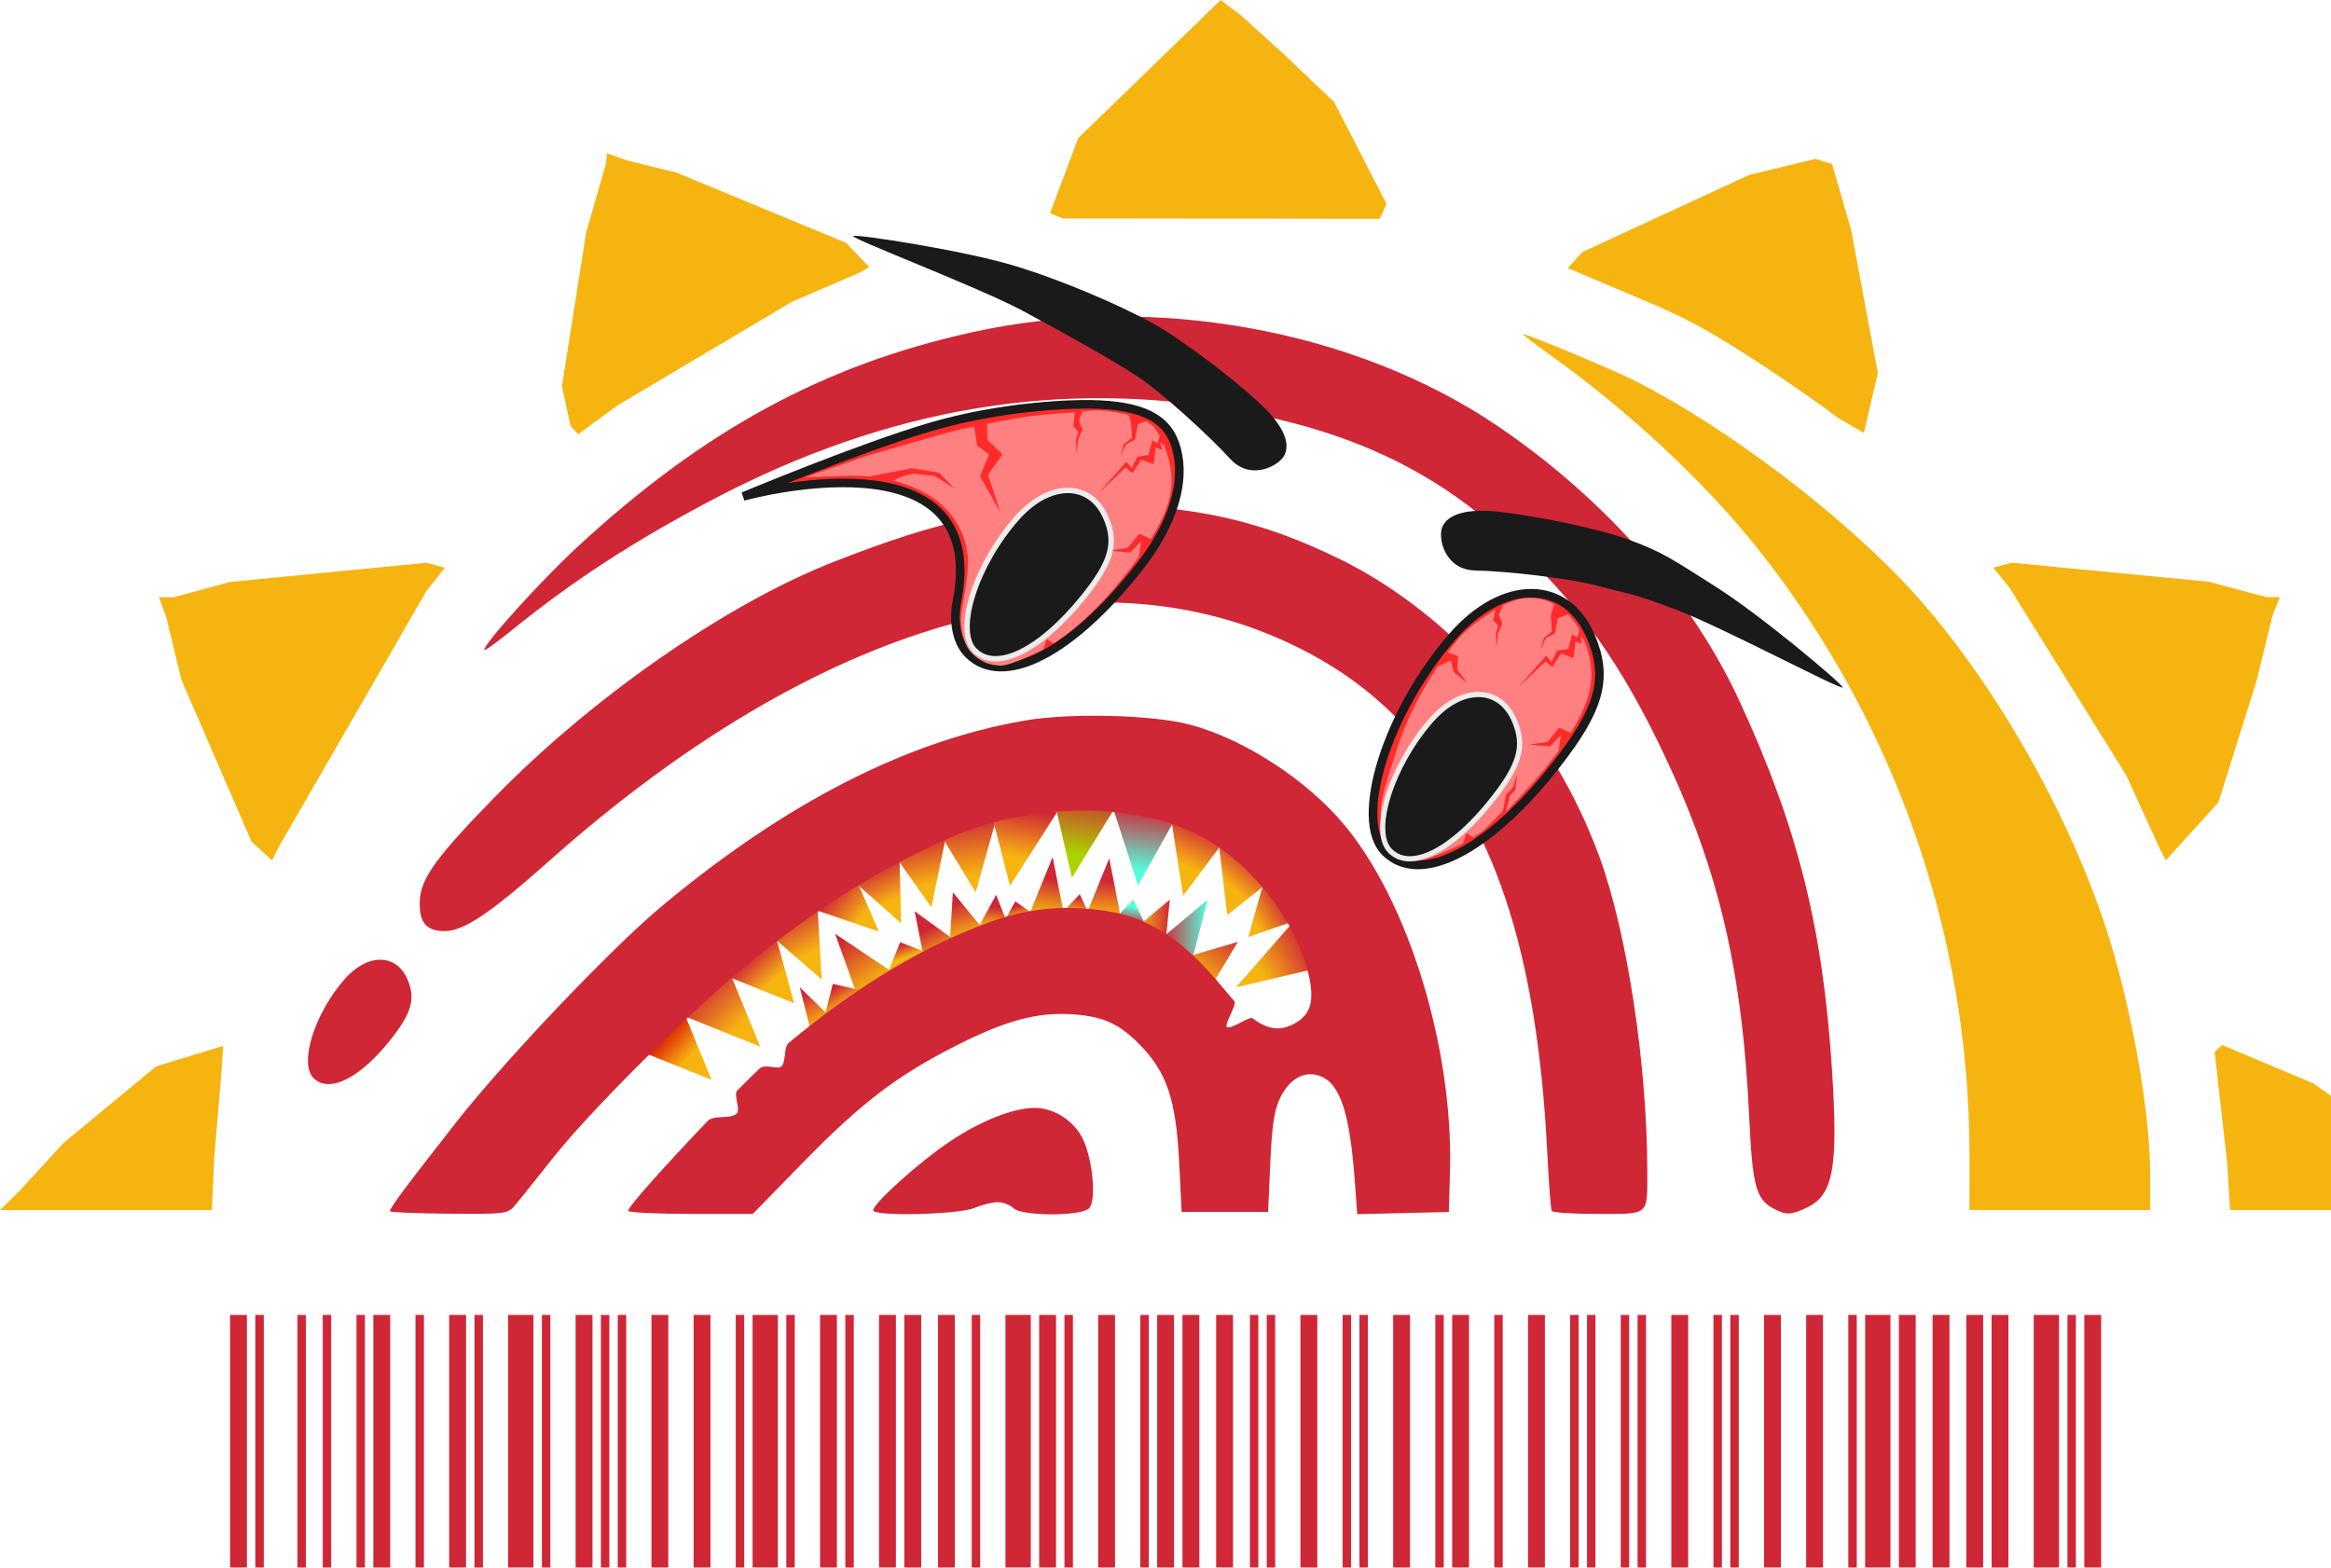 <?xml version="1.0" encoding="UTF-8" standalone="no"?>
<!-- Created with Inkscape (http://www.inkscape.org/) -->

<svg
   xmlns:dc="http://purl.org/dc/elements/1.1/"
   xmlns:cc="http://creativecommons.org/ns#"
   xmlns:rdf="http://www.w3.org/1999/02/22-rdf-syntax-ns#"
   xmlns:svg="http://www.w3.org/2000/svg"
   xmlns="http://www.w3.org/2000/svg"
   xmlns:xlink="http://www.w3.org/1999/xlink"
   xmlns:sodipodi="http://sodipodi.sourceforge.net/DTD/sodipodi-0.dtd"
   xmlns:inkscape="http://www.inkscape.org/namespaces/inkscape"
   width="209.277mm"
   height="140.819mm"
   viewBox="0 0 209.277 140.819"
   version="1.1"
   id="svg1661"
   inkscape:version="0.92+devel unknown"
   sodipodi:docname="anti-aadhaar-logo.svg">
  <defs
     id="defs1655">
    <linearGradient
       gradientTransform="translate(0,-170.089)"
       gradientUnits="userSpaceOnUse"
       y2="435.009"
       x2="65.673"
       y1="432.504"
       x1="62.933"
       id="linearGradient1174"
       xlink:href="#linearGradient1172"
       inkscape:collect="always" />
    <linearGradient
       id="linearGradient1172"
       inkscape:collect="always">
      <stop
         id="stop1168"
         offset="0"
         style="stop-color:#d40000;stop-opacity:1" />
      <stop
         id="stop1170"
         offset="1"
         style="stop-color:#f6b411;stop-opacity:1" />
    </linearGradient>
    <linearGradient
       gradientTransform="translate(0,-170.089)"
       gradientUnits="userSpaceOnUse"
       y2="432.305"
       x2="70.025"
       y1="428.764"
       x1="66.55"
       id="linearGradient1266"
       xlink:href="#linearGradient1264"
       inkscape:collect="always" />
    <linearGradient
       id="linearGradient1264"
       inkscape:collect="always">
      <stop
         id="stop1260"
         offset="0"
         style="stop-color:#cf2736;stop-opacity:1;" />
      <stop
         id="stop1262"
         offset="1"
         style="stop-color:#f6b411;stop-opacity:1" />
    </linearGradient>
    <linearGradient
       gradientTransform="translate(0,-170.089)"
       gradientUnits="userSpaceOnUse"
       y2="427.962"
       x2="73.332"
       y1="425.757"
       x1="71.294"
       id="linearGradient1190"
       xlink:href="#linearGradient1264"
       inkscape:collect="always" />
    <linearGradient
       gradientTransform="translate(0,-170.089)"
       gradientUnits="userSpaceOnUse"
       y2="425.557"
       x2="76.506"
       y1="421.848"
       x1="74.501"
       id="linearGradient1198"
       xlink:href="#linearGradient1264"
       inkscape:collect="always" />
    <linearGradient
       gradientTransform="translate(0,-170.089)"
       gradientUnits="userSpaceOnUse"
       y2="422.116"
       x2="81.384"
       y1="419.944"
       x1="78.778"
       id="linearGradient1206"
       xlink:href="#linearGradient1264"
       inkscape:collect="always" />
    <linearGradient
       gradientTransform="translate(0,-170.089)"
       gradientUnits="userSpaceOnUse"
       y2="420.779"
       x2="83.989"
       y1="417.706"
       x1="82.519"
       id="linearGradient1220"
       xlink:href="#linearGradient1264"
       inkscape:collect="always" />
    <linearGradient
       gradientTransform="translate(0,-170.089)"
       gradientUnits="userSpaceOnUse"
       y2="419.376"
       x2="87.03"
       y1="415.2"
       x1="86.061"
       id="linearGradient1228"
       xlink:href="#linearGradient1264"
       inkscape:collect="always" />
    <linearGradient
       gradientTransform="translate(0,-170.089)"
       gradientUnits="userSpaceOnUse"
       y2="418.474"
       x2="91.339"
       y1="413.262"
       x1="90.805"
       id="linearGradient1236"
       xlink:href="#linearGradient1264"
       inkscape:collect="always" />
    <linearGradient
       gradientTransform="translate(0,-170.089)"
       gradientUnits="userSpaceOnUse"
       y2="416.87"
       x2="95.282"
       y1="412.527"
       x1="96.017"
       id="linearGradient1244"
       xlink:href="#linearGradient1264"
       inkscape:collect="always" />
    <linearGradient
       gradientTransform="translate(0,-170.089)"
       gradientUnits="userSpaceOnUse"
       y2="416.603"
       x2="100.627"
       y1="410.924"
       x1="101.429"
       id="linearGradient1258"
       xlink:href="#linearGradient1256"
       inkscape:collect="always" />
    <linearGradient
       id="linearGradient1256"
       inkscape:collect="always">
      <stop
         id="stop1252"
         offset="0"
         style="stop-color:#cf2736;stop-opacity:1;" />
      <stop
         id="stop1254"
         offset="1"
         style="stop-color:#aad400;stop-opacity:1" />
    </linearGradient>
    <linearGradient
       gradientTransform="translate(0,-170.089)"
       gradientUnits="userSpaceOnUse"
       y2="418.073"
       x2="106.173"
       y1="412.46"
       x1="106.841"
       id="linearGradient1274"
       xlink:href="#linearGradient1272"
       inkscape:collect="always" />
    <linearGradient
       id="linearGradient1272"
       inkscape:collect="always">
      <stop
         id="stop1268"
         offset="0"
         style="stop-color:#cf2736;stop-opacity:1;" />
      <stop
         id="stop1270"
         offset="1"
         style="stop-color:#55ffdd;stop-opacity:1" />
    </linearGradient>
    <linearGradient
       gradientTransform="translate(0,-170.089)"
       gradientUnits="userSpaceOnUse"
       y2="417.739"
       x2="110.716"
       y1="414.198"
       x1="112.32"
       id="linearGradient1282"
       xlink:href="#linearGradient1264"
       inkscape:collect="always" />
    <linearGradient
       gradientTransform="translate(0,-170.089)"
       gradientUnits="userSpaceOnUse"
       y2="419.744"
       x2="114.725"
       y1="417.204"
       x1="116.797"
       id="linearGradient1290"
       xlink:href="#linearGradient1264"
       inkscape:collect="always" />
    <linearGradient
       gradientTransform="translate(0,-170.089)"
       gradientUnits="userSpaceOnUse"
       y2="422.951"
       x2="116.73"
       y1="421.28"
       x1="119.469"
       id="linearGradient1298"
       xlink:href="#linearGradient1264"
       inkscape:collect="always" />
    <linearGradient
       gradientTransform="translate(0,-170.089)"
       gradientUnits="userSpaceOnUse"
       y2="427.361"
       x2="117.264"
       y1="425.089"
       x1="121.541"
       id="linearGradient1306"
       xlink:href="#linearGradient1264"
       inkscape:collect="always" />
    <linearGradient
       gradientTransform="translate(0,-170.089)"
       y2="421.347"
       x2="93.277"
       y1="423.051"
       x1="93.077"
       gradientUnits="userSpaceOnUse"
       id="linearGradient1340"
       xlink:href="#linearGradient1312"
       inkscape:collect="always" />
    <linearGradient
       id="linearGradient1312"
       inkscape:collect="always">
      <stop
         id="stop1308"
         offset="0"
         style="stop-color:#f6b411;stop-opacity:1" />
      <stop
         id="stop1310"
         offset="1"
         style="stop-color:#cf2736;stop-opacity:1" />
    </linearGradient>
    <linearGradient
       gradientTransform="translate(0,-170.089)"
       y2="421.247"
       x2="95.181"
       y1="422.249"
       x1="95.415"
       gradientUnits="userSpaceOnUse"
       id="linearGradient1330"
       xlink:href="#linearGradient1312"
       inkscape:collect="always" />
    <linearGradient
       gradientTransform="translate(0,-170.089)"
       gradientUnits="userSpaceOnUse"
       y2="418.808"
       x2="98.255"
       y1="421.949"
       x1="97.854"
       id="linearGradient1314"
       xlink:href="#linearGradient1312"
       inkscape:collect="always" />
    <linearGradient
       gradientTransform="translate(0,-170.089)"
       y2="420.445"
       x2="100.827"
       y1="421.915"
       x1="100.594"
       gradientUnits="userSpaceOnUse"
       id="linearGradient1418"
       xlink:href="#linearGradient1312"
       inkscape:collect="always" />
    <linearGradient
       gradientUnits="userSpaceOnUse"
       y2="212.983"
       x2="128.208"
       y1="212.983"
       x1="124.969"
       gradientTransform="scale(0.85,1.177)"
       id="linearGradient1446"
       inkscape:collect="always">
      <stop
         id="stop1442"
         offset="0"
         style="stop-color:#f6b411;stop-opacity:1" />
      <stop
         id="stop1444"
         offset="1"
         style="stop-color:#cf2736;stop-opacity:1" />
    </linearGradient>
    <linearGradient
       gradientTransform="translate(0,-170.089)"
       y2="418.975"
       x2="103.266"
       y1="422.182"
       x1="102.999"
       gradientUnits="userSpaceOnUse"
       id="linearGradient1428"
       xlink:href="#linearGradient1312"
       inkscape:collect="always" />
    <linearGradient
       gradientTransform="translate(0,-170.089)"
       y2="421.314"
       x2="105.571"
       y1="422.784"
       x1="105.304"
       gradientUnits="userSpaceOnUse"
       id="linearGradient1438"
       xlink:href="#linearGradient1272"
       inkscape:collect="always" />
    <linearGradient
       gradientUnits="userSpaceOnUse"
       y2="215.744"
       x2="130.518"
       y1="215.744"
       x1="125.935"
       gradientTransform="scale(0.861,1.161)"
       id="linearGradient1460"
       inkscape:collect="always">
      <stop
         id="stop1456"
         offset="0"
         style="stop-color:#cf2736;stop-opacity:1;" />
      <stop
         id="stop1458"
         offset="1"
         style="stop-color:#55ffdd;stop-opacity:1" />
    </linearGradient>
    <linearGradient
       gradientTransform="translate(0,-170.089)"
       gradientUnits="userSpaceOnUse"
       y2="422.316"
       x2="108.111"
       y1="423.452"
       x1="107.442"
       id="linearGradient1462"
       xlink:href="#linearGradient1312"
       inkscape:collect="always" />
    <linearGradient
       gradientTransform="translate(0,-170.089)"
       y2="421.481"
       x2="111.852"
       y1="425.824"
       x1="108.712"
       gradientUnits="userSpaceOnUse"
       id="linearGradient1470"
       xlink:href="#linearGradient1312"
       inkscape:collect="always" />
    <linearGradient
       gradientTransform="translate(0,-170.089)"
       y2="425.456"
       x2="113.656"
       y1="426.96"
       x1="111.284"
       gradientUnits="userSpaceOnUse"
       id="linearGradient1478"
       xlink:href="#linearGradient1312"
       inkscape:collect="always" />
    <linearGradient
       gradientTransform="translate(0,-170.089)"
       y2="421.013"
       x2="89.736"
       y1="424.087"
       x1="90.604"
       gradientUnits="userSpaceOnUse"
       id="linearGradient1350"
       xlink:href="#linearGradient1312"
       inkscape:collect="always" />
    <linearGradient
       gradientTransform="translate(0,-170.089)"
       y2="423.318"
       x2="87.23"
       y1="425.757"
       x1="88.466"
       gradientUnits="userSpaceOnUse"
       id="linearGradient1360"
       xlink:href="#linearGradient1312"
       inkscape:collect="always" />
    <linearGradient
       gradientTransform="translate(0,-170.089)"
       y2="424.755"
       x2="84.858"
       y1="425.857"
       x1="85.259"
       gradientUnits="userSpaceOnUse"
       id="linearGradient1370"
       xlink:href="#linearGradient1312"
       inkscape:collect="always" />
    <linearGradient
       gradientTransform="translate(0,-170.089)"
       y2="424.454"
       x2="79.513"
       y1="428.463"
       x1="82.252"
       gradientUnits="userSpaceOnUse"
       id="linearGradient1380"
       xlink:href="#linearGradient1312"
       inkscape:collect="always" />
    <linearGradient
       gradientTransform="translate(0,-170.089)"
       y2="428.597"
       x2="78.811"
       y1="430.2"
       x1="79.78"
       gradientUnits="userSpaceOnUse"
       id="linearGradient1398"
       xlink:href="#linearGradient1312"
       inkscape:collect="always" />
    <linearGradient
       gradientTransform="translate(0,-170.089)"
       y2="429.232"
       x2="76.105"
       y1="431.771"
       x1="77.542"
       gradientUnits="userSpaceOnUse"
       id="linearGradient1408"
       xlink:href="#linearGradient1312"
       inkscape:collect="always" />
    <filter
       id="filter4514"
       inkscape:label="Clean Edges"
       style="color-interpolation-filters:sRGB">
      <feGaussianBlur
         id="feGaussianBlur4508"
         result="blur"
         stdDeviation="0.75" />
      <feComposite
         id="feComposite4510"
         result="composite1"
         operator="in"
         in2="blur"
         in="SourceGraphic" />
      <feComposite
         id="feComposite4512"
         result="composite2"
         operator="in"
         in2="composite1"
         in="composite1" />
    </filter>
    <filter
       id="filter1538"
       inkscape:label="Clean Edges"
       style="color-interpolation-filters:sRGB">
      <feGaussianBlur
         id="feGaussianBlur1532"
         result="blur"
         stdDeviation="0.75" />
      <feComposite
         id="feComposite1534"
         result="composite1"
         operator="in"
         in2="blur"
         in="SourceGraphic" />
      <feComposite
         id="feComposite1536"
         result="composite2"
         operator="in"
         in2="composite1"
         in="composite1" />
    </filter>
  </defs>
  <sodipodi:namedview
     id="base"
     pagecolor="#ffffff"
     bordercolor="#666666"
     borderopacity="1.0"
     inkscape:pageopacity="0.0"
     inkscape:pageshadow="2"
     inkscape:zoom="0.35"
     inkscape:cx="452.62774"
     inkscape:cy="326.11488"
     inkscape:document-units="mm"
     inkscape:current-layer="layer1"
     inkscape:document-rotation="0"
     showgrid="false"
     fit-margin-top="0"
     fit-margin-left="0"
     fit-margin-right="0"
     fit-margin-bottom="0"
     inkscape:window-width="1366"
     inkscape:window-height="708"
     inkscape:window-x="0"
     inkscape:window-y="23"
     inkscape:window-maximized="1" />
  <g
     inkscape:label="Layer 1"
     inkscape:groupmode="layer"
     id="layer1"
     transform="translate(-409.409,-3.584)">
    <g
       transform="translate(405.458,-166.204)"
       id="g1875"
       inkscape:export-xdpi="96"
       inkscape:export-ydpi="96">
      <g
         id="g4976">
        <path
           sodipodi:nodetypes="cccc"
           inkscape:connector-curvature="0"
           id="path299"
           d="m 65.259,260.476 2.575,6.275 1.34e-4,10e-6 -7.451,-2.993"
           style="fill:url(#linearGradient1174);fill-opacity:1;stroke-width:0.305" />
        <path
           style="fill:url(#linearGradient1266);fill-opacity:1;stroke-width:0.305"
           d="m 69.626,257.496 2.575,6.275 1.34e-4,10e-6 -7.451,-2.993"
           id="path1106"
           inkscape:connector-curvature="0"
           sodipodi:nodetypes="cccc" />
        <path
           sodipodi:nodetypes="cccc"
           inkscape:connector-curvature="0"
           id="path1108"
           d="m 73.536,253.597 1.706,6.275 1.34e-4,10e-6 -7.451,-2.993"
           style="fill:url(#linearGradient1190);fill-opacity:1;stroke-width:0.305" />
        <path
           style="fill:url(#linearGradient1198);fill-opacity:1;stroke-width:0.305"
           d="m 77.331,250.968 0.39,6.771 1.24e-4,5e-5 -6.069,-5.257"
           id="path1110"
           inkscape:connector-curvature="0"
           sodipodi:nodetypes="cccc" />
        <path
           sodipodi:nodetypes="ccc"
           inkscape:connector-curvature="0"
           id="path1112"
           d="m 80.654,248.36 2.196,5.079 -6.032,-2.055"
           style="fill:url(#linearGradient1206);fill-opacity:1;stroke-width:0.305" />
        <path
           style="fill:url(#linearGradient1220);fill-opacity:1;stroke-width:0.305"
           d="m 84.689,245.922 0.164,6.78 1.23e-4,6e-5 -4.487,-3.987"
           id="path1114"
           inkscape:connector-curvature="0"
           sodipodi:nodetypes="cccc" />
        <path
           sodipodi:nodetypes="cccc"
           inkscape:connector-curvature="0"
           id="path1116"
           d="m 88.946,244.611 -1.379,6.641 1.06e-4,8e-5 -3.466,-4.901"
           style="fill:url(#linearGradient1228);fill-opacity:1;stroke-width:0.305" />
        <path
           style="fill:url(#linearGradient1236);fill-opacity:1;stroke-width:0.305"
           d="m 93.38,243.384 -1.836,6.529 1.01e-4,8e-5 -3.117,-5.13"
           id="path1118"
           inkscape:connector-curvature="0"
           sodipodi:nodetypes="cccc" />
        <path
           sodipodi:nodetypes="cccc"
           inkscape:connector-curvature="0"
           id="path1120"
           d="m 98.898,242.657 -4.27,6.678 8.5e-5,1.2e-4 -1.745,-6.795"
           style="fill:url(#linearGradient1244);fill-opacity:1;stroke-width:0.357" />
        <path
           style="fill:url(#linearGradient1258);fill-opacity:1;stroke-width:0.357"
           d="m 104.29,241.946 -4.105,6.655 -1.555,-6.795"
           id="path1122"
           inkscape:connector-curvature="0"
           sodipodi:nodetypes="ccc" />
        <path
           style="fill:url(#linearGradient1274);fill-opacity:1;stroke-width:0.357"
           d="m 103.69,241.765 2.435,7.544 -10e-5,9e-5 3.413,-6.13"
           id="path1124"
           inkscape:connector-curvature="0"
           sodipodi:nodetypes="cccc" />
        <path
           sodipodi:nodetypes="ccc"
           inkscape:connector-curvature="0"
           id="path1126"
           d="m 114.475,244.477 -4.304,5.75 -1.135,-7.324"
           style="fill:url(#linearGradient1282);fill-opacity:1;stroke-width:0.357" />
        <path
           sodipodi:nodetypes="ccc"
           inkscape:connector-curvature="0"
           id="path1128"
           d="m 117.58,249.22 -3.446,2.741 -0.773,-6.524"
           style="fill:url(#linearGradient1290);fill-opacity:1;stroke-width:0.357" />
        <path
           style="fill:url(#linearGradient1298);fill-opacity:1;stroke-width:0.357"
           d="m 121.407,252.054 -5.383,1.872 1.499,-5.321"
           id="path1130"
           inkscape:connector-curvature="0"
           sodipodi:nodetypes="ccc" />
        <path
           sodipodi:nodetypes="ccc"
           inkscape:connector-curvature="0"
           id="path1132"
           d="m 122.636,256.637 -7.712,1.803 5.336,-6.106"
           style="fill:url(#linearGradient1306);fill-opacity:1;stroke-width:0.357" />
        <path
           sodipodi:nodetypes="ccc"
           inkscape:connector-curvature="0"
           id="path1134"
           d="m 94.301,252.488 -0.915,-2.348 -1.936,3.523"
           style="fill:url(#linearGradient1340);fill-opacity:1;stroke-width:0.305" />
        <path
           sodipodi:nodetypes="ccc"
           inkscape:connector-curvature="0"
           id="path1138"
           d="m 96.571,251.757 -1.466,-1.03 -1.073,1.939"
           style="fill:url(#linearGradient1330);fill-opacity:1;stroke-width:0.445" />
        <path
           style="fill:url(#linearGradient1314);fill-opacity:1;stroke-width:0.445"
           d="m 99.453,251.828 -0.993,-5.093 -2.443,6.003"
           id="path1136"
           inkscape:connector-curvature="0"
           sodipodi:nodetypes="ccc" />
        <path
           style="fill:url(#linearGradient1418);fill-opacity:1;stroke-width:0.445"
           d="m 102.081,252.622 -1.192,-2.542 -1.603,1.701"
           id="path1140"
           inkscape:connector-curvature="0"
           sodipodi:nodetypes="ccc" />
        <path
           sodipodi:nodetypes="ccc"
           inkscape:connector-curvature="0"
           id="path1142"
           d="m 104.532,251.946 -0.993,-5.093 -2.443,6.003"
           style="fill:url(#linearGradient1428);fill-opacity:1;stroke-width:0.445" />
        <path
           sodipodi:nodetypes="ccc"
           inkscape:connector-curvature="0"
           id="path1144"
           d="m 106.892,253.09 -1.192,-2.542 -1.603,1.701"
           style="fill:url(#linearGradient1438);fill-opacity:1;stroke-width:0.445" />
        <path
           style="fill:url(#linearGradient1446);fill-opacity:1;stroke-width:0.445"
           d="m 108.599,254.387 0.375,-3.811 -2.753,2.301"
           id="path1146"
           inkscape:connector-curvature="0"
           sodipodi:nodetypes="ccc" />
        <path
           sodipodi:nodetypes="ccc"
           inkscape:connector-curvature="0"
           id="path1148"
           d="m 111.009,255.899 1.367,-5.323 -3.946,3.307"
           style="fill:url(#linearGradient1460);fill-opacity:1;stroke-width:0.445" />
        <path
           style="fill:url(#linearGradient1470);fill-opacity:1;stroke-width:0.445"
           d="m 112.913,257.983 2.171,-3.614 -4.496,1.309"
           id="path1150"
           inkscape:connector-curvature="0"
           sodipodi:nodetypes="ccc" />
        <path
           sodipodi:nodetypes="ccc"
           inkscape:connector-curvature="0"
           id="path1152"
           d="m 92.167,253.172 -2.666,-3.266 -0.289,4.674"
           style="fill:url(#linearGradient1350);fill-opacity:1;stroke-width:0.445" />
        <path
           style="fill:url(#linearGradient1360);fill-opacity:1;stroke-width:0.445"
           d="m 89.473,254.088 -3.41,-2.479 0.911,4.593"
           id="path1154"
           inkscape:connector-curvature="0"
           sodipodi:nodetypes="ccc" />
        <path
           style="fill:url(#linearGradient1370);fill-opacity:1;stroke-width:0.305"
           d="m 84.764,254.403 2.356,0.893 -3.505,1.969"
           id="path1156"
           inkscape:connector-curvature="0"
           sodipodi:nodetypes="ccc" />
        <path
           sodipodi:nodetypes="ccc"
           inkscape:connector-curvature="0"
           id="path1158"
           d="m 81.009,259.432 -2.087,-5.8 5.143,3.446"
           style="fill:url(#linearGradient1380);fill-opacity:1;stroke-width:0.445" />
        <path
           sodipodi:nodetypes="ccc"
           inkscape:connector-curvature="0"
           id="path1160"
           d="m 78.717,258.136 2.455,0.566 -3.206,2.426"
           style="fill:url(#linearGradient1398);fill-opacity:1;stroke-width:0.305" />
        <path
           sodipodi:nodetypes="ccc"
           inkscape:connector-curvature="0"
           id="path1162"
           d="m 76.668,262.072 -0.914,-3.632 2.824,2.747"
           style="fill:url(#linearGradient1408);fill-opacity:1;stroke-width:0.321" />
        <path
           id="path763"
           d="m 5.666,276.768 3.963,-4.322 8.336,-6.901 6.018,-1.839 -0.172,2.628 -0.615,7.259 -0.224,4.851 H 13.461 3.95 Z"
           style="fill:#f6b411;stroke-width:0.353"
           inkscape:connector-curvature="0" />
        <path
           id="path761"
           d="m 180.772,273.491 c 0,-19.772 -6.715,-38.977 -19.05,-54.485 -4.685,-5.891 -11.587,-12.337 -18.47,-17.252 -1.524,-1.088 -2.691,-1.979 -2.592,-1.979 0.42,0 8.023,3.172 10.024,4.182 8.245,4.162 18.69,12.08 24.898,18.874 7.933,8.682 15.321,22.115 18.387,33.433 1.887,6.965 3.03,14.227 3.03,19.248 v 2.933 h -8.114 -8.114 z"
           style="fill:#f6b411;stroke-width:0.353"
           inkscape:connector-curvature="0" />
        <path
           id="path759"
           d="m 203.913,274.299 -1.134,-10.054 0.678,-0.617 8.158,3.432 1.614,1.139 v 5.123 5.123 h -4.534 -4.534 z"
           style="fill:#f6b411;stroke-width:0.353"
           inkscape:connector-curvature="0" />
        <path
           id="path757"
           d="m 26.537,245.371 -6.295,-14.526 -1.386,-5.733 -0.646,-1.701 h 1.372 l 5.007,-1.365 17.629,-1.724 1.675,0.444 -1.669,2.116 -13.178,22.842 -0.669,1.323 z"
           style="fill:#f6b411;stroke-width:0.353"
           inkscape:connector-curvature="0" />
        <path
           id="path755"
           d="m 197.892,246.076 -3.029,-6.633 -10.521,-16.915 -1.435,-1.764 1.667,-0.446 17.661,1.707 5.206,1.385 h 1.19 l -0.672,1.705 -1.395,5.741 -3.442,10.979 -4.725,5.211 z"
           style="fill:#f6b411;stroke-width:0.353"
           inkscape:connector-curvature="0" />
        <path
           id="path753"
           d="m 55.169,208.026 -0.769,-3.552 2.177,-13.82 1.781,-6.186 0.088,-0.921 1.852,0.664 4.41,1.083 15.196,6.298 2.09,2.176 -0.845,0.497 -6.085,2.613 -15.698,9.327 -3.501,2.579 z"
           style="fill:#f6b411;stroke-width:0.353"
           inkscape:connector-curvature="0" />
        <path
           id="path751"
           d="m 168.954,207.302 c -3.161,-2.393 -8.848,-6.179 -11.642,-7.75 -2.419,-1.36 -3.123,-1.685 -9.476,-4.367 l -3.126,-1.32 1.303,-1.442 14.967,-6.922 5.952,-1.442 1.498,0.458 1.718,5.917 2.394,12.864 -1.256,5.364 z"
           style="fill:#f6b411;stroke-width:0.353"
           inkscape:connector-curvature="0" />
        <path
           id="path236"
           d="m 98.222,188.938 2.53,-6.744 12.788,-12.405 1.761,1.323 3.968,3.594 4.452,4.233 4.713,9.158 -0.614,1.344 -28.458,-0.037 z"
           style="fill:#f6b411;stroke-width:0.353"
           inkscape:connector-curvature="0" />
        <path
           id="path747"
           d="m 38.956,278.554 c 0,-0.301 1.395,-2.173 5.936,-7.97 4.349,-5.552 13.889,-15.59 18.406,-19.368 11.15,-9.326 22.091,-14.924 32.7,-16.732 4.082,-0.696 11.402,-0.514 14.748,0.365 4.846,1.274 10.521,4.953 13.897,9.01 5.787,6.953 9.791,20.078 9.487,31.095 l -0.101,3.665 -4.113,0.099 -4.113,0.099 -0.229,-3.098 c -0.437,-5.91 -1.297,-8.561 -3.01,-9.271 -1.415,-0.586 -2.814,0.148 -3.685,1.932 -0.521,1.067 -0.732,2.464 -0.882,5.821 l -0.197,4.417 h -3.881 -3.881 l -0.219,-4.41 c -0.286,-5.756 -1.119,-8.194 -3.669,-10.744 -1.738,-1.738 -3.145,-2.374 -5.708,-2.58 -3.236,-0.26 -6.108,0.493 -10.624,2.783 -5.357,2.717 -8.56,5.165 -13.847,10.583 l -4.435,4.544 h -5.511 c -3.031,0 -5.586,-0.122 -5.678,-0.271 -0.14,-0.227 3.543,-4.313 7.144,-8.081 0.543,-0.568 2.086,-0.127 2.612,-0.667 0.35,-0.359 -0.309,-1.711 0.023,-2.046 0.74,-0.748 1.428,-1.427 2.018,-1.992 0.471,-0.45 1.615,0.108 1.94,-0.173 0.47,-0.405 0.203,-1.737 0.67,-2.124 5.708,-4.735 11.162,-8.114 16.637,-10.312 3.726,-1.496 6.336,-1.964 9.828,-1.761 5.2,0.302 8.506,2.208 12.696,7.318 0.299,0.364 0.585,0.698 0.861,1.001 0.261,0.287 -0.924,2.085 -0.68,2.319 0.303,0.292 2.031,-0.993 2.312,-0.78 1.3,0.985 2.389,1.14 3.523,0.596 1.726,-0.827 2.108,-2.102 1.442,-4.804 -1.195,-4.841 -5.423,-10.078 -9.94,-12.31 -3.684,-1.82 -8.815,-2.541 -13.729,-1.928 -4.522,0.564 -7.127,1.428 -12.429,4.125 -4.889,2.487 -10.379,6.219 -15.276,10.386 -5.235,4.454 -13.261,12.509 -16.33,16.388 -1.535,1.94 -3.096,3.891 -3.47,4.334 -0.655,0.778 -0.865,0.805 -5.962,0.762 -2.906,-0.025 -5.283,-0.125 -5.283,-0.223 z"
           style="fill:#cf2736;stroke-width:0.353"
           inkscape:connector-curvature="0" />
        <path
           id="path745"
           d="m 82.347,278.474 c 0,-0.631 4.101,-4.316 6.879,-6.181 2.775,-1.863 5.702,-3.021 7.637,-3.021 1.624,0 3.339,1.047 4.186,2.554 0.954,1.697 1.383,5.619 0.705,6.436 -0.628,0.757 -6.078,0.761 -6.833,0.006 -0.291,-0.291 -0.918,-0.529 -1.393,-0.529 -0.475,0 -1.434,0.238 -2.131,0.529 -1.417,0.592 -9.05,0.766 -9.05,0.206 z"
           style="fill:#cf2736;stroke-width:0.353"
           inkscape:connector-curvature="0" />
        <path
           id="path743"
           d="m 143.267,278.532 c -0.084,-0.146 -0.264,-2.487 -0.4,-5.203 -0.907,-18.105 -4.764,-29.723 -12.676,-38.19 -2.901,-3.104 -5.96,-5.365 -9.856,-7.284 -18.699,-9.21 -42.947,-2.243 -67.13,19.287 -5.213,4.641 -7.616,6.255 -9.314,6.255 -1.672,0 -2.298,-0.734 -2.256,-2.644 0.044,-2.014 1.421,-3.94 6.65,-9.303 8.784,-9.009 20.753,-17.345 30.359,-21.146 9.617,-3.806 15.852,-5.144 23.989,-5.149 8.444,-0.005 14.605,1.383 21.711,4.893 10.158,5.018 19.022,15.22 23.22,26.725 2.472,6.775 4.278,18.672 4.281,28.203 0.001,4.012 0.222,3.821 -4.426,3.821 -2.199,0 -4.067,-0.119 -4.151,-0.265 z"
           style="fill:#cf2736;stroke-width:0.353"
           inkscape:connector-curvature="0" />
        <path
           id="path741"
           d="m 163.113,278.277 c -1.506,-0.819 -1.834,-2.077 -2.116,-8.124 -0.64,-13.715 -2.883,-22.925 -8.248,-33.867 -3.984,-8.124 -8.053,-13.482 -14.49,-19.077 -6.34,-5.511 -13.451,-8.747 -23.103,-10.514 -15.93,-2.916 -31.508,-0.301 -47.155,7.918 -7.034,3.694 -12.631,7.33 -18.021,11.705 -1.407,1.142 -2.558,1.966 -2.558,1.832 0,-0.582 5.116,-6.243 8.322,-9.208 11.353,-10.501 22.097,-16.356 35.443,-19.313 16.129,-3.574 34.424,-0.298 47.308,8.473 9.671,6.583 17.382,15.391 21.692,24.776 5.19,11.302 7.418,20.221 8.243,33.006 0.565,8.754 0.117,11.213 -2.248,12.336 -1.458,0.692 -1.889,0.7 -3.07,0.058 z"
           style="fill:#cf2736;stroke-width:0.353"
           inkscape:connector-curvature="0" />
        <path
           id="path238"
           d="m 32.102,266.6 c -1.316,-1.316 0.069,-5.764 2.759,-8.855 2.076,-2.386 4.689,-2.369 5.695,0.037 0.705,1.688 0.352,2.958 -1.467,5.275 -2.77,3.529 -5.577,4.953 -6.987,3.543 z"
           style="fill:#cf2736;stroke-width:0.353"
           inkscape:connector-curvature="0" />
        <path
           inkscape:connector-curvature="0"
           id="path238-3"
           d="m 90.893,228.515 c -0.954,-0.956 -1.423,-2.691 -1.018,-4.769 3.029,-15.573 -19.197,-9.377 -19.197,-9.377 0,0 10.468,-4.38 16.857,-6.257 6.389,-1.878 12.601,-1.992 12.601,-1.992 4.914,-0.184 7.995,0.591 9.114,3.054 1.119,2.463 0.903,6.559 -3.078,11.618 -6.063,7.705 -12.201,10.807 -15.278,7.723 z"
           style="fill:#ff2a2a;stroke:#1a1a1a;stroke-width:0.771"
           sodipodi:nodetypes="csczszccc" />
        <path
           style="fill:#ff2a2a;fill-opacity:1;stroke:#1a1a1a;stroke-width:0.771"
           d="m 128.313,246.28 c -2.873,-2.88 0.168,-12.595 6.054,-19.343 4.544,-5.209 10.254,-5.165 12.444,0.096 1.536,3.69 0.761,6.464 -3.22,11.524 -6.063,7.705 -12.201,10.807 -15.278,7.723 z"
           id="path293"
           inkscape:connector-curvature="0" />
        <path
           sodipodi:nodetypes="cscsssscccccccccsccccccccccccaccccccccccccccccccccsccccccccccccccccsssccccccccssscccsccccc"
           style="fill:#ff8080;stroke:none;stroke-width:0.711"
           d="m 91.205,228.452 c -0.65,-0.678 -0.965,-1.757 -0.99,-3.094 -0.012,-0.664 0.601,-3.082 0.658,-5.082 -0.075,-2.412 -1.222,-4.309 -2.854,-5.554 -0.285,-0.218 -0.585,-0.416 -0.897,-0.598 -0.312,-0.181 -0.635,-0.345 -0.967,-0.492 -0.332,-0.147 -0.672,-0.277 -1.018,-0.393 -0.346,-0.115 -1.051,-0.301 -1.051,-0.301 l 1.022,-0.429 0.871,-0.185 1.901,0.211 1.735,1.103 -1.334,-1.398 -2.448,-0.405 -1.331,0.257 -2.539,0.491 c -0.412,-0.05 -0.696,-0.057 -1.036,-0.069 -0.339,-0.012 -0.671,-0.013 -0.993,-0.005 l -3.7,0.134 5.664,-1.961 c 5.376,-1.515 7.63,-2.285 9.515,-2.576 l 0.267,1.697 1.067,0.8 -0.811,1.954 1.824,3.226 -1.106,-3.367 1.305,-1.827 -1.36,-1.3 -0.035,-1.455 c 0,0 2.65,-0.515 3.988,-0.688 1.288,-0.167 3.881,-0.337 3.881,-0.337 l -0.106,1.286 0.44,0.488 -0.212,0.677 0.061,1.295 0.119,-1.271 0.4,-0.94 -0.322,-0.756 0.303,-0.829 0.236,-0.04 c 0.942,-0.091 0.936,-0.087 1.822,-0.033 1.04,0.125 1.048,0.13 2.102,0.357 l 0.215,0.603 0.099,1.467 -0.727,0.54 -0.314,1.105 0.507,-1.089 0.8,-0.411 0.268,-1.372 0.653,-0.276 c 0.024,-0.016 0.636,0.341 0.806,0.574 0.169,0.233 0.476,0.756 0.476,0.756 l -0.171,0.667 -0.484,-0.269 -0.345,1.312 -0.988,0.153 -0.511,1.021 -0.486,-0.573 -2.502,2.84 2.43,-2.324 0.622,0.509 0.783,-1.221 1.112,0.417 0.2,-1.497 0.573,0.222 -0.172,-0.671 0.347,0.284 c 0.347,0.868 0.564,1.682 0.638,2.49 0.073,0.807 0.004,1.608 -0.222,2.449 -0.226,0.841 -0.608,1.722 -1.158,2.691 -0.138,0.242 -0.445,0.743 -0.445,0.743 l -1.056,-0.465 -1.025,1.278 -1.669,0.235 1.896,0.178 0.974,-1.024 -0.204,1.401 c 0,0 -0.416,0.571 -0.641,0.868 -1.371,1.812 -2.746,3.354 -4.082,4.602 -0.334,0.312 -0.665,0.606 -0.993,0.88 -0.328,0.275 -0.653,0.531 -0.974,0.768 -0.321,0.237 -0.955,0.651 -0.951,0.653 l -0.65,-0.361 -0.273,0.898 c 0,0 -2.866,1.485 -3.864,1.464 -0.998,-0.021 -1.867,-0.383 -2.562,-1.109 v 1e-5 l 10e-7,2e-5 v 2e-5 z"
           id="path1164"
           inkscape:connector-curvature="0" />
        <path
           style="fill:#1a1a1a;stroke:#ececec;stroke-width:0.484"
           d="m 91.47,228.213 c -1.828,-1.784 0.107,-7.802 3.853,-11.983 2.892,-3.227 6.526,-3.2 7.92,0.059 0.978,2.286 0.484,4.004 -2.049,7.139 -3.858,4.773 -7.765,6.695 -9.723,4.784 z"
           id="path295"
           inkscape:connector-curvature="0" />
        <path
           inkscape:connector-curvature="0"
           id="path1166"
           d="m 128.894,245.865 c -0.65,-0.678 -0.965,-1.757 -0.99,-3.094 -0.024,-1.337 0.771,-3.462 1.285,-5.171 0.514,-1.709 1.276,-3.532 2.242,-5.324 0.242,-0.448 0.496,-0.894 0.762,-1.336 0.266,-0.442 0.835,-1.311 0.835,-1.311 l 1.184,-0.527 0.258,1.035 1.24,1.005 -0.939,-1.246 0.086,-1.175 -0.925,-0.365 c 0,0 0.635,-0.824 0.968,-1.221 1.028,-1.225 3.296,-2.609 3.296,-2.609 l -0.177,0.982 0.44,0.488 -0.212,0.677 0.061,1.295 0.119,-1.271 0.4,-0.94 -0.322,-0.756 0.397,-0.879 c 0,0 0.636,-0.287 0.905,-0.362 0.269,-0.075 0.476,-0.187 0.74,-0.224 0.264,-0.036 0.525,-0.054 0.781,-0.051 0.257,0.002 0.509,0.023 0.756,0.064 0.247,0.041 0.489,0.1 0.725,0.179 0.236,0.079 0.671,0.332 0.688,0.295 l -0.314,1.038 0.099,1.467 -0.727,0.54 -0.314,1.105 0.507,-1.089 0.8,-0.411 0.268,-1.372 0.92,-0.343 c 0.024,-0.016 0.369,0.408 0.538,0.64 0.169,0.233 0.476,0.756 0.476,0.756 l -0.171,0.667 -0.484,-0.269 -0.345,1.312 -0.988,0.153 -0.511,1.021 -0.486,-0.573 -2.502,2.84 2.43,-2.324 0.622,0.509 0.783,-1.221 1.112,0.417 0.2,-1.497 0.573,0.222 -0.172,-0.671 0.347,0.284 c 0.347,0.868 0.564,1.682 0.638,2.49 0.073,0.807 0.004,1.608 -0.222,2.449 -0.226,0.841 -0.608,1.722 -1.158,2.691 -0.138,0.242 -0.445,0.743 -0.445,0.743 l -1.056,-0.465 -1.025,1.278 -1.669,0.235 1.896,0.178 0.974,-1.024 -0.204,1.401 c 0,0 -0.416,0.571 -0.641,0.868 -1.371,1.812 -4.082,4.602 -4.082,4.602 l 0.354,-1.428 0.472,-0.492 0.17,-1.439 -0.381,1.212 -0.626,0.629 -0.271,1.465 -1.686,1.703 c 0,0 -0.955,0.651 -0.951,0.653 l -0.65,-0.361 -0.273,0.898 c 0,0 -2.866,1.485 -3.864,1.464 -0.998,-0.021 -1.867,-0.383 -2.562,-1.109 v 1e-5 2e-5 2e-5 z"
           style="fill:#ff8080;stroke:none;stroke-width:0.711"
           sodipodi:nodetypes="csssscccccccccccccccccssssscccccccccsccccccccccccccccssscccccccccccccccccccsccccc" />
        <path
           inkscape:connector-curvature="0"
           id="path297"
           d="m 128.751,246.193 c -1.737,-1.742 0.101,-7.616 3.661,-11.697 2.748,-3.15 6.201,-3.123 7.526,0.058 0.929,2.231 0.46,3.909 -1.947,6.969 -3.666,4.659 -7.379,6.535 -9.239,4.67 z"
           style="fill:#1a1a1a;stroke:#ececec;stroke-width:0.466" />
        <path
           transform="rotate(37.692,103.252,215.859)"
           sodipodi:nodetypes="zzzzzzzzz"
           inkscape:connector-curvature="0"
           id="path4450"
           d="m 95.972,199.837 c 3.138,-0.506 8.873,-0.494 12.008,-0.232 3.135,0.262 4.479,1.189 4.753,2.262 0.273,1.073 -0.922,3.807 -3.651,3.325 -2.729,-0.482 -8.497,-0.96 -11.09,-0.766 -2.593,0.194 -7.319,0.895 -11.759,1.636 -4.44,0.74 -16.419,4.383 -16.152,3.981 0.266,-0.403 8.513,-4.95 12.869,-6.641 4.356,-1.691 9.884,-3.058 13.022,-3.564 z"
           style="fill:#1a1a1a;stroke-width:0.353;filter:url(#filter4514)" />
        <path
           transform="matrix(-0.981,-0.193,-0.193,0.981,283.017,40.775)"
           style="fill:#1a1a1a;stroke-width:0.353;filter:url(#filter4514)"
           d="m 95.972,199.837 c 3.138,-0.506 8.873,-0.494 12.008,-0.232 3.135,0.262 4.479,1.189 4.753,2.262 0.273,1.073 -0.922,3.807 -3.651,3.325 -2.729,-0.482 -8.497,-0.96 -11.09,-0.766 -2.593,0.194 -2.707,-0.027 -7.147,0.713 -4.44,0.74 -16.419,4.383 -16.152,3.981 0.266,-0.403 8.513,-4.95 12.869,-6.641 4.356,-1.691 5.273,-2.135 8.411,-2.641 z"
           id="path4516"
           inkscape:connector-curvature="0"
           sodipodi:nodetypes="zzzzzzzzz" />
      </g>
      <g
         style="fill:#cf2736;fill-opacity:1"
         transform="matrix(2.86,0,0,2.857,-144.136,-635.067)"
         id="g954">
        <rect
           style="fill:#cf2736;fill-opacity:1;stroke-width:0.265"
           x="59"
           y="323.042"
           id="barcode_bar1"
           width="0.529"
           height="7.937" />
        <rect
           style="fill:#cf2736;fill-opacity:1;stroke-width:0.265"
           x="59.794"
           y="323.042"
           id="barcode_bar3"
           width="0.265"
           height="7.937" />
        <rect
           style="fill:#cf2736;fill-opacity:1;stroke-width:0.265"
           x="61.117"
           y="323.042"
           id="barcode_bar5"
           width="0.265"
           height="7.937" />
        <rect
           style="fill:#cf2736;fill-opacity:1;stroke-width:0.265"
           x="61.91"
           y="323.042"
           id="barcode_bar7"
           width="0.265"
           height="7.937" />
        <rect
           style="fill:#cf2736;fill-opacity:1;stroke-width:0.265"
           x="62.969"
           y="323.042"
           id="barcode_bar9"
           width="0.265"
           height="7.937" />
        <rect
           style="fill:#cf2736;fill-opacity:1;stroke-width:0.265"
           x="63.498"
           y="323.042"
           id="barcode_bar11"
           width="0.529"
           height="7.937" />
        <rect
           style="fill:#cf2736;fill-opacity:1;stroke-width:0.265"
           x="64.821"
           y="323.042"
           id="barcode_bar13"
           width="0.265"
           height="7.937" />
        <rect
           style="fill:#cf2736;fill-opacity:1;stroke-width:0.265"
           x="65.879"
           y="323.042"
           id="barcode_bar15"
           width="0.529"
           height="7.937" />
        <rect
           style="fill:#cf2736;fill-opacity:1;stroke-width:0.265"
           x="66.673"
           y="323.042"
           id="barcode_bar17"
           width="0.265"
           height="7.937" />
        <rect
           style="fill:#cf2736;fill-opacity:1;stroke-width:0.265"
           x="67.731"
           y="323.042"
           id="barcode_bar19"
           width="0.794"
           height="7.937" />
        <rect
           style="fill:#cf2736;fill-opacity:1;stroke-width:0.265"
           x="68.79"
           y="323.042"
           id="barcode_bar21"
           width="0.265"
           height="7.937" />
        <rect
           style="fill:#cf2736;fill-opacity:1;stroke-width:0.265"
           x="69.848"
           y="323.042"
           id="barcode_bar23"
           width="0.529"
           height="7.937" />
        <rect
           style="fill:#cf2736;fill-opacity:1;stroke-width:0.265"
           x="70.642"
           y="323.042"
           id="barcode_bar25"
           width="0.265"
           height="7.937" />
        <rect
           style="fill:#cf2736;fill-opacity:1;stroke-width:0.265"
           x="71.171"
           y="323.042"
           id="barcode_bar27"
           width="0.265"
           height="7.937" />
        <rect
           style="fill:#cf2736;fill-opacity:1;stroke-width:0.265"
           x="72.229"
           y="323.042"
           id="barcode_bar29"
           width="0.529"
           height="7.937" />
        <rect
           style="fill:#cf2736;fill-opacity:1;stroke-width:0.265"
           x="73.552"
           y="323.042"
           id="barcode_bar31"
           width="0.529"
           height="7.937" />
        <rect
           style="fill:#cf2736;fill-opacity:1;stroke-width:0.265"
           x="74.875"
           y="323.042"
           id="barcode_bar33"
           width="0.265"
           height="7.937" />
        <rect
           style="fill:#cf2736;fill-opacity:1;stroke-width:0.265"
           x="75.404"
           y="323.042"
           id="barcode_bar35"
           width="0.794"
           height="7.937" />
        <rect
           style="fill:#cf2736;fill-opacity:1;stroke-width:0.265"
           x="76.462"
           y="323.042"
           id="barcode_bar37"
           width="0.265"
           height="7.937" />
        <rect
           style="fill:#cf2736;fill-opacity:1;stroke-width:0.265"
           x="77.521"
           y="323.042"
           id="barcode_bar39"
           width="0.529"
           height="7.937" />
        <rect
           style="fill:#cf2736;fill-opacity:1;stroke-width:0.265"
           x="78.315"
           y="323.042"
           id="barcode_bar41"
           width="0.265"
           height="7.937" />
        <rect
           style="fill:#cf2736;fill-opacity:1;stroke-width:0.265"
           x="79.373"
           y="323.042"
           id="barcode_bar43"
           width="0.529"
           height="7.937" />
        <rect
           style="fill:#cf2736;fill-opacity:1;stroke-width:0.265"
           x="80.167"
           y="323.042"
           id="barcode_bar45"
           width="0.529"
           height="7.937" />
        <rect
           style="fill:#cf2736;fill-opacity:1;stroke-width:0.265"
           x="81.225"
           y="323.042"
           id="barcode_bar47"
           width="0.529"
           height="7.937" />
        <rect
           style="fill:#cf2736;fill-opacity:1;stroke-width:0.265"
           x="82.283"
           y="323.042"
           id="barcode_bar49"
           width="0.265"
           height="7.937" />
        <rect
           style="fill:#cf2736;fill-opacity:1;stroke-width:0.265"
           x="83.342"
           y="323.042"
           id="barcode_bar51"
           width="0.794"
           height="7.937" />
        <rect
           style="fill:#cf2736;fill-opacity:1;stroke-width:0.265"
           x="84.4"
           y="323.042"
           id="barcode_bar53"
           width="0.529"
           height="7.937" />
        <rect
           style="fill:#cf2736;fill-opacity:1;stroke-width:0.265"
           x="85.194"
           y="323.042"
           id="barcode_bar55"
           width="0.265"
           height="7.937" />
        <rect
           style="fill:#cf2736;fill-opacity:1;stroke-width:0.265"
           x="86.252"
           y="323.042"
           id="barcode_bar57"
           width="0.529"
           height="7.937" />
        <rect
           style="fill:#cf2736;fill-opacity:1;stroke-width:0.265"
           x="87.575"
           y="323.042"
           id="barcode_bar59"
           width="0.265"
           height="7.937" />
        <rect
           style="fill:#cf2736;fill-opacity:1;stroke-width:0.265"
           x="88.104"
           y="323.042"
           id="barcode_bar61"
           width="0.529"
           height="7.937" />
        <rect
           style="fill:#cf2736;fill-opacity:1;stroke-width:0.265"
           x="88.898"
           y="323.042"
           id="barcode_bar63"
           width="0.529"
           height="7.937" />
        <rect
           style="fill:#cf2736;fill-opacity:1;stroke-width:0.265"
           x="89.956"
           y="323.042"
           id="barcode_bar65"
           width="0.529"
           height="7.937" />
        <rect
           style="fill:#cf2736;fill-opacity:1;stroke-width:0.265"
           x="91.015"
           y="323.042"
           id="barcode_bar67"
           width="0.265"
           height="7.937" />
        <rect
           style="fill:#cf2736;fill-opacity:1;stroke-width:0.265"
           x="91.544"
           y="323.042"
           id="barcode_bar69"
           width="0.265"
           height="7.937" />
        <rect
           style="fill:#cf2736;fill-opacity:1;stroke-width:0.265"
           x="92.602"
           y="323.042"
           id="barcode_bar71"
           width="0.529"
           height="7.937" />
        <rect
           style="fill:#cf2736;fill-opacity:1;stroke-width:0.265"
           x="93.925"
           y="323.042"
           id="barcode_bar73"
           width="0.265"
           height="7.937" />
        <rect
           style="fill:#cf2736;fill-opacity:1;stroke-width:0.265"
           x="94.454"
           y="323.042"
           id="barcode_bar75"
           width="0.265"
           height="7.937" />
        <rect
           style="fill:#cf2736;fill-opacity:1;stroke-width:0.265"
           x="95.512"
           y="323.042"
           id="barcode_bar77"
           width="0.529"
           height="7.937" />
        <rect
           style="fill:#cf2736;fill-opacity:1;stroke-width:0.265"
           x="96.835"
           y="323.042"
           id="barcode_bar79"
           width="0.265"
           height="7.937" />
        <rect
           style="fill:#cf2736;fill-opacity:1;stroke-width:0.265"
           x="97.365"
           y="323.042"
           id="barcode_bar81"
           width="0.529"
           height="7.937" />
        <rect
           style="fill:#cf2736;fill-opacity:1;stroke-width:0.265"
           x="98.687"
           y="323.042"
           id="barcode_bar83"
           width="0.265"
           height="7.937" />
        <rect
           style="fill:#cf2736;fill-opacity:1;stroke-width:0.265"
           x="99.746"
           y="323.042"
           id="barcode_bar85"
           width="0.529"
           height="7.937" />
        <rect
           style="fill:#cf2736;fill-opacity:1;stroke-width:0.265"
           x="101.069"
           y="323.042"
           id="barcode_bar87"
           width="0.265"
           height="7.937" />
        <rect
           style="fill:#cf2736;fill-opacity:1;stroke-width:0.265"
           x="101.598"
           y="323.042"
           id="barcode_bar89"
           width="0.265"
           height="7.937" />
        <rect
           style="fill:#cf2736;fill-opacity:1;stroke-width:0.265"
           x="102.656"
           y="323.042"
           id="barcode_bar91"
           width="0.265"
           height="7.937" />
        <rect
           style="fill:#cf2736;fill-opacity:1;stroke-width:0.265"
           x="103.185"
           y="323.042"
           id="barcode_bar93"
           width="0.265"
           height="7.937" />
        <rect
           style="fill:#cf2736;fill-opacity:1;stroke-width:0.265"
           x="104.244"
           y="323.042"
           id="barcode_bar95"
           width="0.529"
           height="7.937" />
        <rect
           style="fill:#cf2736;fill-opacity:1;stroke-width:0.265"
           x="105.567"
           y="323.042"
           id="barcode_bar97"
           width="0.265"
           height="7.937" />
        <rect
           style="fill:#cf2736;fill-opacity:1;stroke-width:0.265"
           x="106.096"
           y="323.042"
           id="barcode_bar99"
           width="0.265"
           height="7.937" />
        <rect
           style="fill:#cf2736;fill-opacity:1;stroke-width:0.265"
           x="107.154"
           y="323.042"
           id="barcode_bar101"
           width="0.529"
           height="7.937" />
        <rect
           style="fill:#cf2736;fill-opacity:1;stroke-width:0.265"
           x="108.477"
           y="323.042"
           id="barcode_bar103"
           width="0.529"
           height="7.937" />
        <rect
           style="fill:#cf2736;fill-opacity:1;stroke-width:0.265"
           x="109.8"
           y="323.042"
           id="barcode_bar105"
           width="0.265"
           height="7.937" />
        <rect
           style="fill:#cf2736;fill-opacity:1;stroke-width:0.265"
           x="110.329"
           y="323.042"
           id="barcode_bar107"
           width="0.794"
           height="7.937" />
        <rect
           style="fill:#cf2736;fill-opacity:1;stroke-width:0.265"
           x="111.387"
           y="323.042"
           id="barcode_bar109"
           width="0.529"
           height="7.937" />
        <rect
           style="fill:#cf2736;fill-opacity:1;stroke-width:0.265"
           x="112.446"
           y="323.042"
           id="barcode_bar111"
           width="0.529"
           height="7.937" />
        <rect
           style="fill:#cf2736;fill-opacity:1;stroke-width:0.265"
           x="113.504"
           y="323.042"
           id="barcode_bar113"
           width="0.529"
           height="7.937" />
        <rect
           style="fill:#cf2736;fill-opacity:1;stroke-width:0.265"
           x="114.298"
           y="323.042"
           id="barcode_bar115"
           width="0.529"
           height="7.937" />
        <rect
           style="fill:#cf2736;fill-opacity:1;stroke-width:0.265"
           x="115.621"
           y="323.042"
           id="barcode_bar117"
           width="0.794"
           height="7.937" />
        <rect
           style="fill:#cf2736;fill-opacity:1;stroke-width:0.265"
           x="116.679"
           y="323.042"
           id="barcode_bar119"
           width="0.265"
           height="7.937" />
        <rect
           style="fill:#cf2736;fill-opacity:1;stroke-width:0.265"
           x="117.208"
           y="323.042"
           id="barcode_bar121"
           width="0.529"
           height="7.937" />
      </g>
    </g>
  </g>
</svg>
